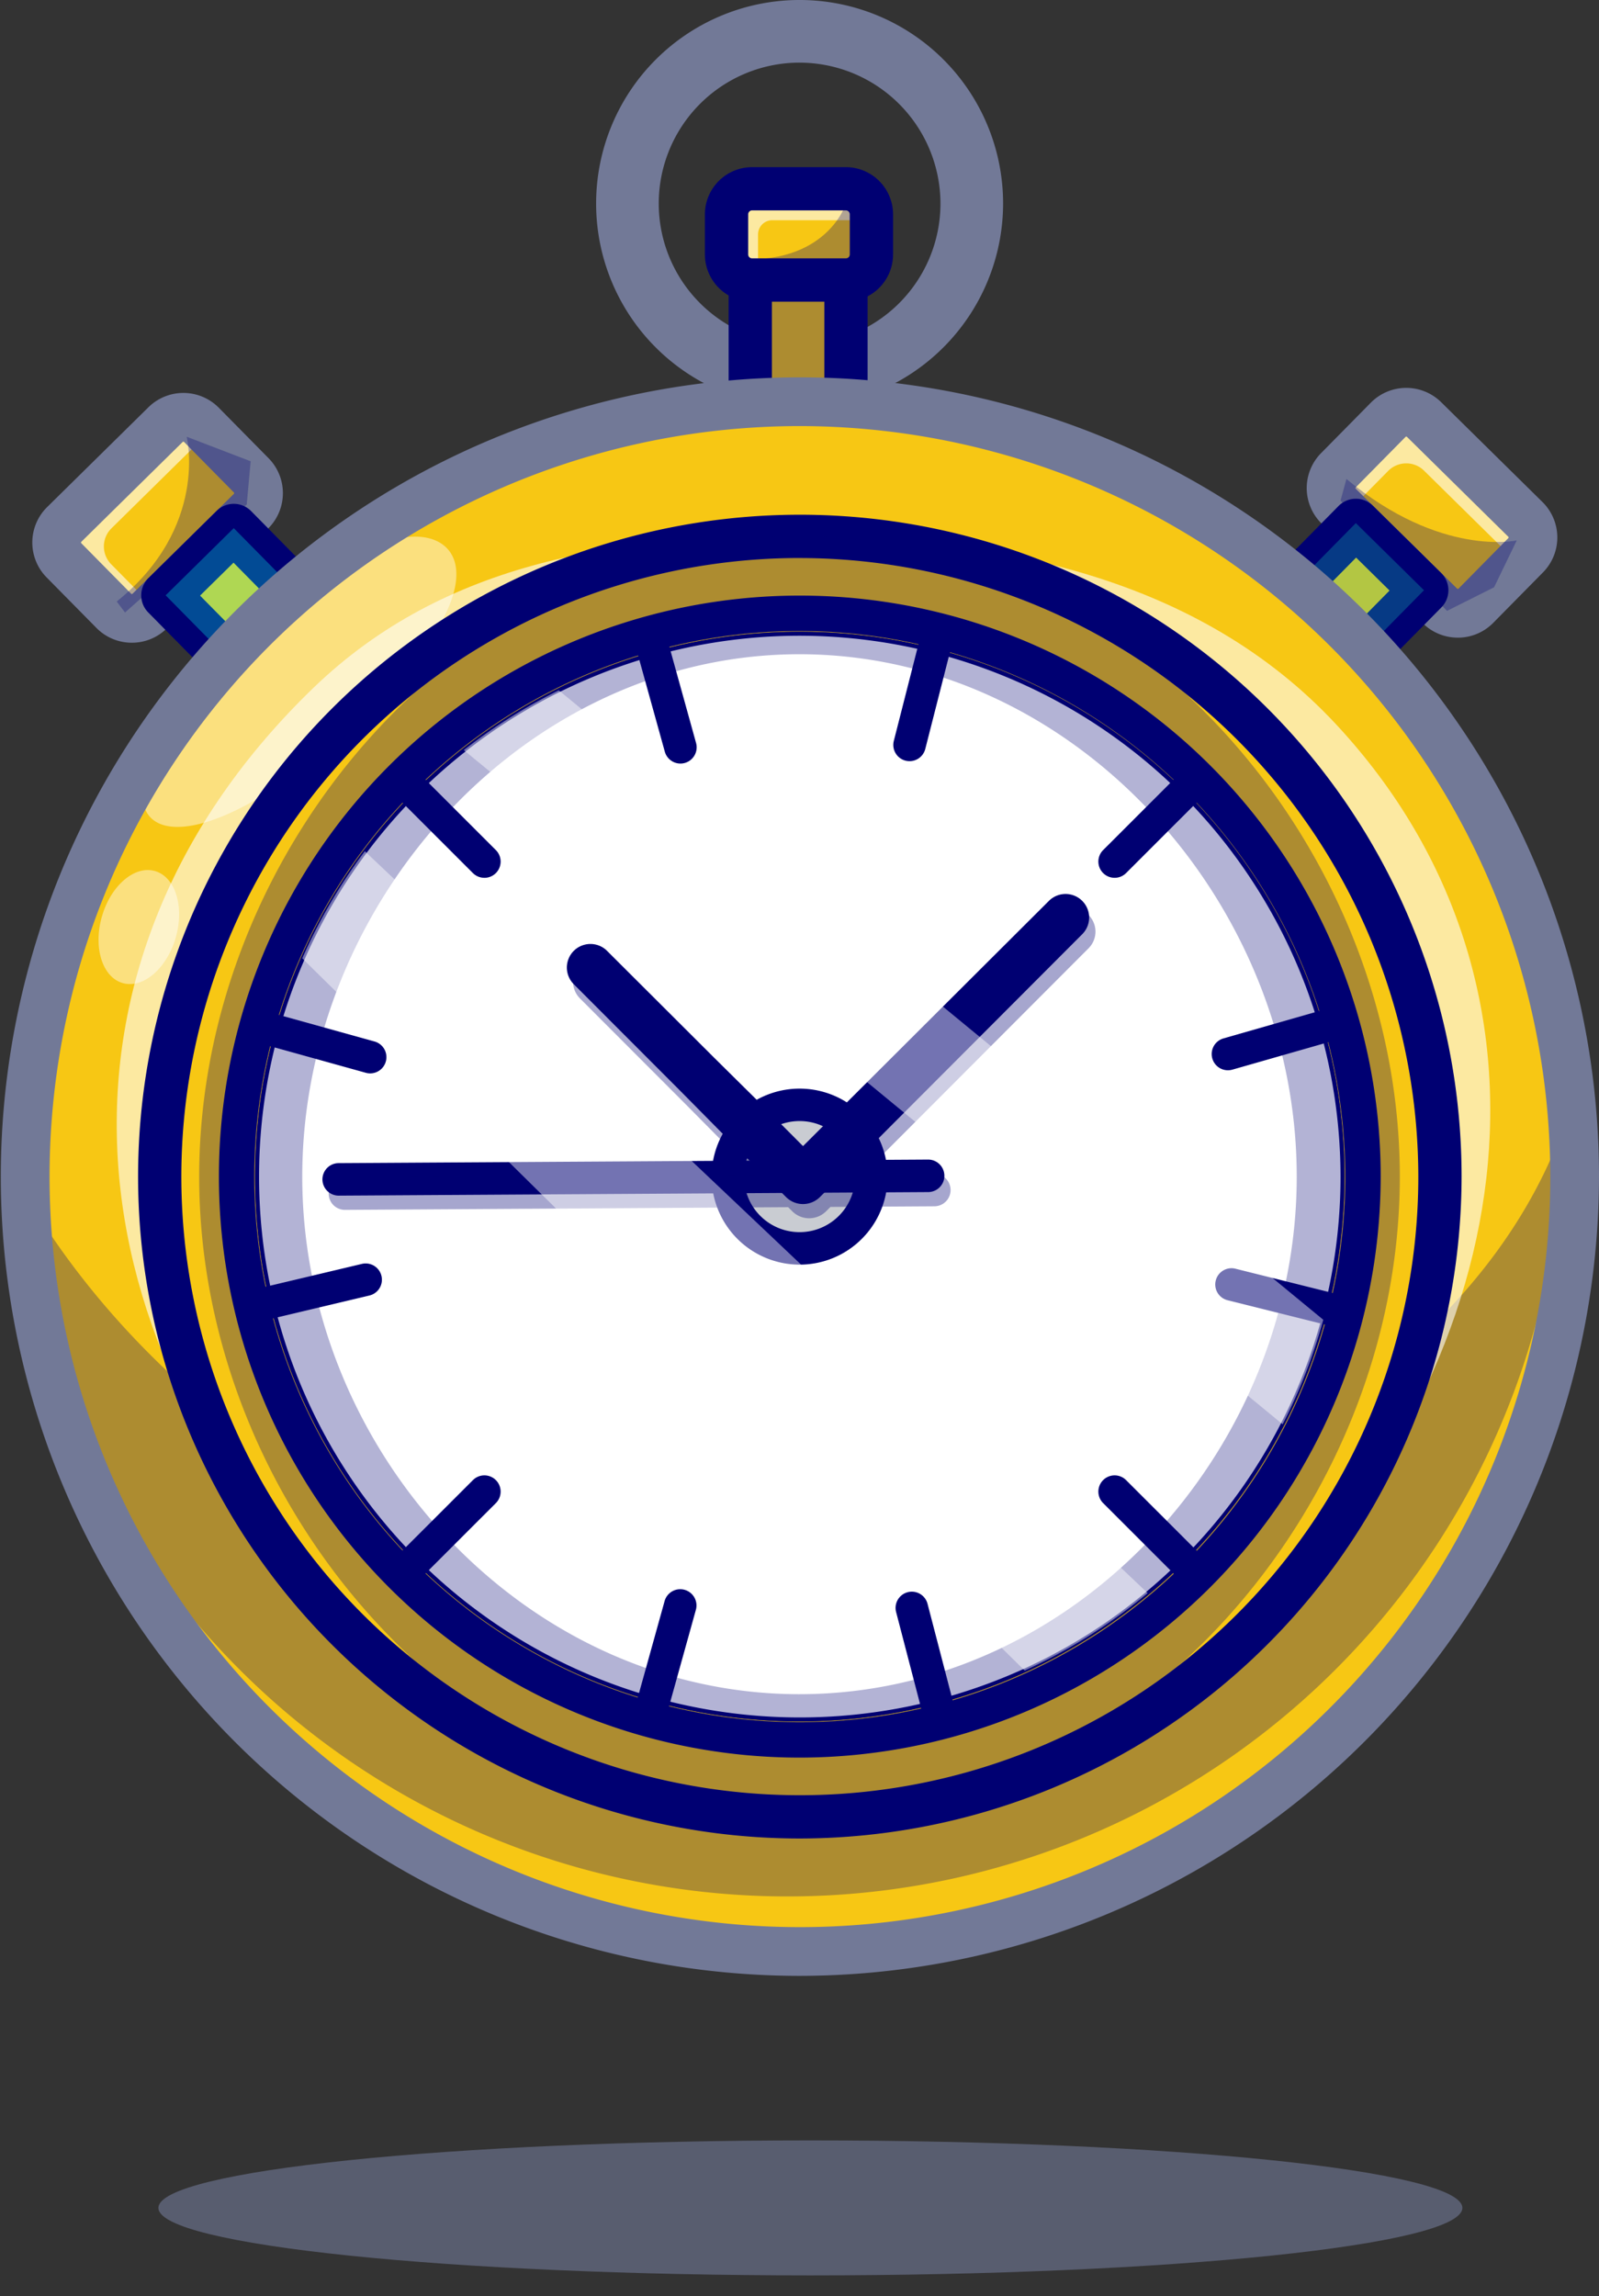 <svg xmlns="http://www.w3.org/2000/svg" xmlns:xlink="http://www.w3.org/1999/xlink" width="231.242" height="331.991" viewBox="0 0 231.242 331.991">
  <rect x="0" y="0" width="231.242" height="331.991" fill="#333333" stroke="none"/>
  <defs>
    <clipPath id="clip-path">
      <rect id="Rectángulo_208224" data-name="Rectángulo 208224" width="231.242" height="331.991" fill="none"/>
    </clipPath>
    <clipPath id="clip-path-2">
      <rect id="Rectángulo_208223" data-name="Rectángulo 208223" width="231.242" height="342.991" fill="#b0c0d2"/>
    </clipPath>
    <clipPath id="clip-path-3">
      <rect id="Rectángulo_208147" data-name="Rectángulo 208147" width="188.573" height="19.516" fill="#727997"/>
    </clipPath>
    <clipPath id="clip-path-4">
      <rect id="Rectángulo_208148" data-name="Rectángulo 208148" width="20.952" height="13.199" fill="none"/>
    </clipPath>
    <clipPath id="clip-path-5">
      <rect id="Rectángulo_208151" data-name="Rectángulo 208151" width="13.841" height="22.657" fill="none"/>
    </clipPath>
    <clipPath id="clip-path-6">
      <rect id="Rectángulo_208152" data-name="Rectángulo 208152" width="29.196" height="21.819" fill="none"/>
    </clipPath>
    <clipPath id="clip-path-7">
      <rect id="Rectángulo_208155" data-name="Rectángulo 208155" width="25.771" height="25.847" fill="#13c2b3"/>
    </clipPath>
    <clipPath id="clip-path-8">
      <rect id="Rectángulo_208156" data-name="Rectángulo 208156" width="22.012" height="29.076" fill="none"/>
    </clipPath>
    <clipPath id="clip-path-9">
      <rect id="Rectángulo_208159" data-name="Rectángulo 208159" width="25.771" height="25.847" fill="#08fbe7"/>
    </clipPath>
    <clipPath id="clip-path-10">
      <rect id="Rectángulo_208160" data-name="Rectángulo 208160" width="0.61" height="1.231" fill="none"/>
    </clipPath>
    <clipPath id="clip-path-11">
      <rect id="Rectángulo_208161" data-name="Rectángulo 208161" width="0.586" height="1.24" fill="none"/>
    </clipPath>
    <clipPath id="clip-path-12">
      <rect id="Rectángulo_208162" data-name="Rectángulo 208162" width="0.674" height="1.192" fill="none"/>
    </clipPath>
    <clipPath id="clip-path-13">
      <rect id="Rectángulo_208163" data-name="Rectángulo 208163" width="1.217" height="2.297" fill="none"/>
    </clipPath>
    <clipPath id="clip-path-14">
      <rect id="Rectángulo_208164" data-name="Rectángulo 208164" width="0.69" height="1.169" fill="none"/>
    </clipPath>
    <clipPath id="clip-path-15">
      <rect id="Rectángulo_208165" data-name="Rectángulo 208165" width="0.848" height="0.848" fill="none"/>
    </clipPath>
    <clipPath id="clip-path-16">
      <rect id="Rectángulo_208166" data-name="Rectángulo 208166" width="0.776" height="0.022" fill="none"/>
    </clipPath>
    <clipPath id="clip-path-17">
      <rect id="Rectángulo_208167" data-name="Rectángulo 208167" width="0.615" height="0.041" fill="none"/>
    </clipPath>
    <clipPath id="clip-path-18">
      <rect id="Rectángulo_208168" data-name="Rectángulo 208168" width="0.575" height="0.06" fill="none"/>
    </clipPath>
    <clipPath id="clip-path-19">
      <rect id="Rectángulo_208169" data-name="Rectángulo 208169" width="0.824" height="0.103" fill="none"/>
    </clipPath>
    <clipPath id="clip-path-20">
      <rect id="Rectángulo_208170" data-name="Rectángulo 208170" width="0.845" height="0.876" fill="none"/>
    </clipPath>
    <clipPath id="clip-path-21">
      <rect id="Rectángulo_208171" data-name="Rectángulo 208171" width="0.716" height="1.164" fill="none"/>
    </clipPath>
    <clipPath id="clip-path-22">
      <rect id="Rectángulo_208172" data-name="Rectángulo 208172" width="0.836" height="0.04" fill="none"/>
    </clipPath>
    <clipPath id="clip-path-23">
      <rect id="Rectángulo_208173" data-name="Rectángulo 208173" width="0.038" height="0.139" fill="none"/>
    </clipPath>
    <clipPath id="clip-path-24">
      <rect id="Rectángulo_208174" data-name="Rectángulo 208174" width="0.04" height="0.133" fill="none"/>
    </clipPath>
    <clipPath id="clip-path-25">
      <rect id="Rectángulo_208175" data-name="Rectángulo 208175" width="1.495" height="2.292" fill="none"/>
    </clipPath>
    <clipPath id="clip-path-26">
      <rect id="Rectángulo_208176" data-name="Rectángulo 208176" width="1.273" height="1.386" fill="none"/>
    </clipPath>
    <clipPath id="clip-path-27">
      <rect id="Rectángulo_208177" data-name="Rectángulo 208177" width="221.162" height="110.919" fill="none"/>
    </clipPath>
    <clipPath id="clip-path-28">
      <rect id="Rectángulo_208178" data-name="Rectángulo 208178" width="0.816" height="0.943" fill="none"/>
    </clipPath>
    <clipPath id="clip-path-29">
      <rect id="Rectángulo_208179" data-name="Rectángulo 208179" width="0.774" height="0.111" fill="none"/>
    </clipPath>
    <clipPath id="clip-path-30">
      <rect id="Rectángulo_208180" data-name="Rectángulo 208180" width="0.026" height="0.077" fill="none"/>
    </clipPath>
    <clipPath id="clip-path-31">
      <rect id="Rectángulo_208181" data-name="Rectángulo 208181" width="0.756" height="1.092" fill="none"/>
    </clipPath>
    <clipPath id="clip-path-32">
      <rect id="Rectángulo_208182" data-name="Rectángulo 208182" width="0.771" height="1.071" fill="none"/>
    </clipPath>
    <clipPath id="clip-path-33">
      <rect id="Rectángulo_208183" data-name="Rectángulo 208183" width="0.816" height="0.977" fill="none"/>
    </clipPath>
    <clipPath id="clip-path-34">
      <rect id="Rectángulo_208184" data-name="Rectángulo 208184" width="0.804" height="0.999" fill="none"/>
    </clipPath>
    <clipPath id="clip-path-35">
      <rect id="Rectángulo_208185" data-name="Rectángulo 208185" width="1.403" height="1.845" fill="none"/>
    </clipPath>
    <clipPath id="clip-path-36">
      <rect id="Rectángulo_208186" data-name="Rectángulo 208186" width="0.842" height="0.703" fill="none"/>
    </clipPath>
    <clipPath id="clip-path-37">
      <rect id="Rectángulo_208187" data-name="Rectángulo 208187" width="0.868" height="0.533" fill="none"/>
    </clipPath>
    <clipPath id="clip-path-38">
      <rect id="Rectángulo_208188" data-name="Rectángulo 208188" width="0.809" height="0.517" fill="none"/>
    </clipPath>
    <clipPath id="clip-path-39">
      <rect id="Rectángulo_208189" data-name="Rectángulo 208189" width="0.721" height="0.499" fill="none"/>
    </clipPath>
    <clipPath id="clip-path-40">
      <rect id="Rectángulo_208190" data-name="Rectángulo 208190" width="0.864" height="0.621" fill="none"/>
    </clipPath>
    <clipPath id="clip-path-41">
      <rect id="Rectángulo_208191" data-name="Rectángulo 208191" width="0.81" height="0.478" fill="none"/>
    </clipPath>
    <clipPath id="clip-path-42">
      <rect id="Rectángulo_208192" data-name="Rectángulo 208192" width="0.587" height="0.318" fill="none"/>
    </clipPath>
    <clipPath id="clip-path-43">
      <rect id="Rectángulo_208193" data-name="Rectángulo 208193" width="0.177" height="0.029" fill="none"/>
    </clipPath>
    <clipPath id="clip-path-44">
      <rect id="Rectángulo_208194" data-name="Rectángulo 208194" width="0.836" height="0.433" fill="none"/>
    </clipPath>
    <clipPath id="clip-path-45">
      <rect id="Rectángulo_208195" data-name="Rectángulo 208195" width="1.209" height="1.15" fill="none"/>
    </clipPath>
    <clipPath id="clip-path-46">
      <rect id="Rectángulo_208196" data-name="Rectángulo 208196" width="0.862" height="0.644" fill="none"/>
    </clipPath>
    <clipPath id="clip-path-47">
      <rect id="Rectángulo_208197" data-name="Rectángulo 208197" width="0.901" height="0.703" fill="none"/>
    </clipPath>
    <clipPath id="clip-path-48">
      <rect id="Rectángulo_208198" data-name="Rectángulo 208198" width="0.871" height="0.754" fill="none"/>
    </clipPath>
    <clipPath id="clip-path-49">
      <rect id="Rectángulo_208199" data-name="Rectángulo 208199" width="0.844" height="0.757" fill="none"/>
    </clipPath>
    <clipPath id="clip-path-50">
      <rect id="Rectángulo_208200" data-name="Rectángulo 208200" width="0.572" height="0.161" fill="none"/>
    </clipPath>
    <clipPath id="clip-path-51">
      <rect id="Rectángulo_208201" data-name="Rectángulo 208201" width="0.823" height="0.249" fill="none"/>
    </clipPath>
    <clipPath id="clip-path-52">
      <rect id="Rectángulo_208202" data-name="Rectángulo 208202" width="0.655" height="0.158" fill="none"/>
    </clipPath>
    <clipPath id="clip-path-53">
      <rect id="Rectángulo_208203" data-name="Rectángulo 208203" width="0.823" height="0.182" fill="none"/>
    </clipPath>
    <clipPath id="clip-path-54">
      <rect id="Rectángulo_208204" data-name="Rectángulo 208204" width="0.801" height="0.258" fill="none"/>
    </clipPath>
    <clipPath id="clip-path-55">
      <rect id="Rectángulo_208205" data-name="Rectángulo 208205" width="0.752" height="0.152" fill="none"/>
    </clipPath>
    <clipPath id="clip-path-56">
      <rect id="Rectángulo_208206" data-name="Rectángulo 208206" width="0.765" height="0.295" fill="none"/>
    </clipPath>
    <clipPath id="clip-path-57">
      <rect id="Rectángulo_208207" data-name="Rectángulo 208207" width="0.734" height="0.314" fill="none"/>
    </clipPath>
    <clipPath id="clip-path-58">
      <rect id="Rectángulo_208208" data-name="Rectángulo 208208" width="0.626" height="0.296" fill="none"/>
    </clipPath>
    <clipPath id="clip-path-59">
      <rect id="Rectángulo_208209" data-name="Rectángulo 208209" width="0.839" height="0.341" fill="none"/>
    </clipPath>
    <clipPath id="clip-path-60">
      <rect id="Rectángulo_208210" data-name="Rectángulo 208210" width="0.839" height="0.415" fill="none"/>
    </clipPath>
    <clipPath id="clip-path-61">
      <rect id="Rectángulo_208211" data-name="Rectángulo 208211" width="0.379" height="0.13" fill="none"/>
    </clipPath>
    <clipPath id="clip-path-62">
      <rect id="Rectángulo_208212" data-name="Rectángulo 208212" width="45.387" height="41.971" fill="none"/>
    </clipPath>
    <clipPath id="clip-path-63">
      <rect id="Rectángulo_208213" data-name="Rectángulo 208213" width="11.653" height="16.487" fill="none"/>
    </clipPath>
    <clipPath id="clip-path-64">
      <rect id="Rectángulo_208214" data-name="Rectángulo 208214" width="198.634" height="186.518" fill="none"/>
    </clipPath>
    <clipPath id="clip-path-65">
      <rect id="Rectángulo_208215" data-name="Rectángulo 208215" width="163.211" height="163.124" fill="none"/>
    </clipPath>
    <clipPath id="clip-path-66">
      <rect id="Rectángulo_208216" data-name="Rectángulo 208216" width="173.631" height="185.142" fill="none"/>
    </clipPath>
    <clipPath id="clip-path-67">
      <rect id="Rectángulo_208217" data-name="Rectángulo 208217" width="110.888" height="44.849" fill="none"/>
    </clipPath>
    <clipPath id="clip-path-68">
      <rect id="Rectángulo_208218" data-name="Rectángulo 208218" width="124.292" height="106.123" fill="none"/>
    </clipPath>
    <clipPath id="clip-path-69">
      <rect id="Rectángulo_208219" data-name="Rectángulo 208219" width="122.262" height="118.466" fill="none"/>
    </clipPath>
    <clipPath id="clip-path-70">
      <rect id="Rectángulo_208220" data-name="Rectángulo 208220" width="18.538" height="9.684" fill="none"/>
    </clipPath>
    <clipPath id="clip-path-71">
      <rect id="Rectángulo_208221" data-name="Rectángulo 208221" width="19.362" height="25.412" fill="none"/>
    </clipPath>
    <clipPath id="clip-path-72">
      <rect id="Rectángulo_208222" data-name="Rectángulo 208222" width="25.487" height="19.071" fill="none"/>
    </clipPath>
  </defs>
  <g id="Grupo_575478" data-name="Grupo 575478" clip-path="url(#clip-path)">
    <g id="Grupo_575477" data-name="Grupo 575477">
      <g id="Grupo_575476" data-name="Grupo 575476" clip-path="url(#clip-path-2)">
        <g id="Grupo_575268" data-name="Grupo 575268" transform="translate(22.91 323.475)" opacity="0.6">
          <g id="Grupo_575267" data-name="Grupo 575267" transform="translate(0 -14)">
            <g id="Grupo_575266" data-name="Grupo 575266" clip-path="url(#clip-path-3)">
              <path id="Trazado_286580" data-name="Trazado 286580" d="M389.883,2852.114c0,5.389-42.214,9.758-94.287,9.758s-94.287-4.369-94.287-9.758,42.214-9.758,94.287-9.758,94.287,4.369,94.287,9.758" transform="translate(-201.31 -2842.356)" fill="#727997"/>
            </g>
          </g>
        </g>
        <path id="Trazado_286581" data-name="Trazado 286581" d="M806.631,76.229a26.867,26.867,0,1,1,26.882-26.868,26.9,26.9,0,0,1-26.882,26.868m0-49.8a22.93,22.93,0,1,0,22.942,22.929,22.962,22.962,0,0,0-22.942-22.929" transform="translate(-691.01 -19.934)" fill="#fff"/>
        <path id="Trazado_286582" data-name="Trazado 286582" d="M786.7,58.855a29.428,29.428,0,1,1,29.441-29.428A29.468,29.468,0,0,1,786.7,58.855m0-49.8a20.37,20.37,0,1,0,20.382,20.369A20.4,20.4,0,0,0,786.7,9.058" transform="translate(-671.076)" fill="#727997"/>
        <path id="Trazado_286583" data-name="Trazado 286583" d="M940.528,253.01H926.971a3.7,3.7,0,0,1-3.7-3.7v-5.8a3.7,3.7,0,0,1,3.7-3.7h13.557a3.7,3.7,0,0,1,3.7,3.7v5.8a3.7,3.7,0,0,1-3.7,3.7" transform="translate(-818.2 -212.519)" fill="#f7c714"/>
        <g id="Grupo_575271" data-name="Grupo 575271" transform="translate(105.073 27.292)" opacity="0.6">
          <g id="Grupo_575270" data-name="Grupo 575270">
            <g id="Grupo_575269" data-name="Grupo 575269" clip-path="url(#clip-path-4)">
              <path id="Trazado_286584" data-name="Trazado 286584" d="M927.826,246.418a2.058,2.058,0,0,1,2.058-2.057h14.342v-.853a3.7,3.7,0,0,0-3.7-3.7H926.972a3.7,3.7,0,0,0-3.7,3.7v5.806a3.7,3.7,0,0,0,3.7,3.7h.854Z" transform="translate(-923.274 -239.811)" fill="#fff"/>
            </g>
          </g>
        </g>
        <path id="Trazado_286585" data-name="Trazado 286585" d="M916.161,231.777H902.6a6.834,6.834,0,0,1-6.827-6.826v-5.8a6.834,6.834,0,0,1,6.827-6.826h13.557a6.834,6.834,0,0,1,6.827,6.826v5.8a6.834,6.834,0,0,1-6.827,6.826m-13.557-13.2a.569.569,0,0,0-.568.569v5.8a.569.569,0,0,0,.568.569h13.557a.569.569,0,0,0,.568-.569v-5.8a.569.569,0,0,0-.568-.569Z" transform="translate(-793.833 -188.157)" fill="#000072"/>
        <rect id="Rectángulo_208149" data-name="Rectángulo 208149" width="13.841" height="22.657" transform="translate(108.502 40.491)" fill="#f7c714"/>
        <path id="Trazado_286586" data-name="Trazado 286586" d="M942.873,357.215H929.032a3.129,3.129,0,0,1-3.129-3.129V331.429a3.129,3.129,0,0,1,3.129-3.129h13.841A3.129,3.129,0,0,1,946,331.429v22.657a3.129,3.129,0,0,1-3.129,3.129m-10.712-6.258h7.583v-16.4h-7.583Z" transform="translate(-820.53 -290.938)" fill="#000072"/>
        <g id="Grupo_575274" data-name="Grupo 575274" transform="translate(108.502 40.491)" opacity="0.3">
          <g id="Grupo_575273" data-name="Grupo 575273">
            <g id="Grupo_575272" data-name="Grupo 575272" clip-path="url(#clip-path-5)">
              <rect id="Rectángulo_208150" data-name="Rectángulo 208150" width="13.841" height="22.657" transform="translate(0 0)" fill="#000072"/>
            </g>
          </g>
        </g>
        <path id="Trazado_286587" data-name="Trazado 286587" d="M1692.563,537.294l14.655,14.438a3.669,3.669,0,0,0,5.188-.037l7.2-7.3a3.669,3.669,0,0,0-.037-5.19l-14.656-14.438a3.669,3.669,0,0,0-5.187.037l-7.2,7.3a3.669,3.669,0,0,0,.037,5.19" transform="translate(-1498.971 -464.109)" fill="#f7c714"/>
        <g id="Grupo_575277" data-name="Grupo 575277" transform="translate(192.497 59.602)" opacity="0.6">
          <g id="Grupo_575276" data-name="Grupo 575276">
            <g id="Grupo_575275" data-name="Grupo 575275" clip-path="url(#clip-path-6)">
              <path id="Trazado_286588" data-name="Trazado 286588" d="M1693.639,538.368l6.079-6.163a3.671,3.671,0,0,1,5.19-.037l13.571,13.37,1.122-1.138a3.667,3.667,0,0,0-.037-5.187l-14.656-14.438a3.671,3.671,0,0,0-5.19.037l-7.2,7.3a3.667,3.667,0,0,0,.037,5.187Z" transform="translate(-1691.461 -523.718)" fill="#fff"/>
            </g>
          </g>
        </g>
        <path id="Trazado_286589" data-name="Trazado 286589" d="M1682.357,528.9a7.167,7.167,0,0,1-5.047-2.065L1662.655,512.4h0a7.192,7.192,0,0,1-.074-10.173l7.2-7.3a7.2,7.2,0,0,1,10.168-.073l14.655,14.439a7.191,7.191,0,0,1,.074,10.173l-7.2,7.3a7.172,7.172,0,0,1-5.121,2.138M1674.9,499.83a.146.146,0,0,0-.1.044l-7.2,7.3a.136.136,0,0,0-.042.1.135.135,0,0,0,.043.1h0l14.655,14.438a.147.147,0,0,0,.207,0l7.2-7.3a.133.133,0,0,0,.042-.1.135.135,0,0,0-.043-.1l-14.655-14.439a.147.147,0,0,0-.1-.042" transform="translate(-1471.536 -436.706)" fill="#727997"/>
        <rect id="Rectángulo_208153" data-name="Rectángulo 208153" width="22.663" height="13.837" transform="translate(180.171 91.776) rotate(-45.427)" fill="#f7c714"/>
        <path id="Trazado_286590" data-name="Trazado 286590" d="M1565.533,666.547a3.51,3.51,0,0,1-2.472-1.013l-9.857-9.711a3.522,3.522,0,0,1-.036-4.983l15.914-16.136a3.523,3.523,0,0,1,4.981-.036l9.858,9.711a3.522,3.522,0,0,1,.036,4.983L1568.041,665.5a3.512,3.512,0,0,1-2.508,1.049m-4.874-13.27,4.838,4.766,10.966-11.119-4.838-4.766Z" transform="translate(-1375.509 -561.541)" fill="#000072"/>
        <g id="Grupo_575280" data-name="Grupo 575280" transform="translate(180.166 75.636)" opacity="0.3">
          <g id="Grupo_575279" data-name="Grupo 575279">
            <g id="Grupo_575278" data-name="Grupo 575278" clip-path="url(#clip-path-7)">
              <rect id="Rectángulo_208154" data-name="Rectángulo 208154" width="22.663" height="13.837" transform="translate(0.004 16.14) rotate(-45.427)" fill="#13c2b3"/>
            </g>
          </g>
        </g>
        <path id="Trazado_286591" data-name="Trazado 286591" d="M100.112,543.73,85.457,558.168a3.669,3.669,0,0,1-5.187-.037l-7.2-7.3a3.669,3.669,0,0,1,.037-5.19L87.762,531.2a3.669,3.669,0,0,1,5.187.037l7.2,7.3a3.669,3.669,0,0,1-.037,5.19" transform="translate(-63.817 -469.813)" fill="#f7c714"/>
        <g id="Grupo_575283" data-name="Grupo 575283" transform="translate(8.194 60.334)" opacity="0.6">
          <g id="Grupo_575282" data-name="Grupo 575282">
            <g id="Grupo_575281" data-name="Grupo 575281" clip-path="url(#clip-path-8)">
              <path id="Trazado_286592" data-name="Trazado 286592" d="M79.887,551.4a3.667,3.667,0,0,1,.038-5.187l14.09-13.882-1.073-1.088a3.671,3.671,0,0,0-5.19-.037L73.1,545.648a3.667,3.667,0,0,0-.038,5.187l7.2,7.3a3.671,3.671,0,0,0,5.19.037l.565-.557Z" transform="translate(-72.003 -530.154)" fill="#fff"/>
            </g>
          </g>
        </g>
        <path id="Trazado_286593" data-name="Trazado 286593" d="M55.451,535.34A7.171,7.171,0,0,1,50.33,533.2l-7.2-7.3a7.192,7.192,0,0,1,.073-10.173l14.655-14.438a7.2,7.2,0,0,1,10.168.073l7.2,7.3a7.192,7.192,0,0,1-.073,10.173h0L60.5,533.275a7.168,7.168,0,0,1-5.047,2.065m7.454-29.073a.145.145,0,0,0-.1.042L48.147,520.747a.146.146,0,0,0,0,.207l7.2,7.3a.146.146,0,0,0,.207,0l14.656-14.438h0a.135.135,0,0,0,.044-.1.136.136,0,0,0-.042-.1l-7.2-7.3a.145.145,0,0,0-.1-.043m9.776,10.06h0Z" transform="translate(-36.386 -442.41)" fill="#727997"/>
        <rect id="Rectángulo_208157" data-name="Rectángulo 208157" width="13.837" height="22.663" transform="matrix(0.712, -0.702, 0.702, 0.712, 23.954, 86.075)" fill="#f7c714"/>
        <path id="Trazado_286594" data-name="Trazado 286594" d="M198.923,672.985a3.512,3.512,0,0,1-2.508-1.049L180.5,655.8a3.522,3.522,0,0,1,.036-4.983l9.857-9.711a3.523,3.523,0,0,1,4.981.036l15.914,16.136a3.522,3.522,0,0,1-.036,4.983l-9.857,9.712a3.51,3.51,0,0,1-2.472,1.013m-10.93-19.623,10.966,11.12,4.838-4.767L192.831,648.6Z" transform="translate(-159.06 -567.246)" fill="#000072"/>
        <g id="Grupo_575286" data-name="Grupo 575286" transform="translate(23.95 76.368)" opacity="0.3">
          <g id="Grupo_575285" data-name="Grupo 575285">
            <g id="Grupo_575284" data-name="Grupo 575284" clip-path="url(#clip-path-9)">
              <rect id="Rectángulo_208158" data-name="Rectángulo 208158" width="13.837" height="22.663" transform="matrix(0.712, -0.702, 0.702, 0.712, 0.004, 9.708)" fill="#08fbe7"/>
            </g>
          </g>
        </g>
        <path id="Trazado_286595" data-name="Trazado 286595" d="M255.153,622.408a112.1,112.1,0,1,1-112.1-112.039,112.069,112.069,0,0,1,112.1,112.039" transform="translate(-27.434 -452.286)" fill="#f7c714"/>
        <g id="Grupo_575289" data-name="Grupo 575289" transform="translate(14.896 219.325)" opacity="0.3">
          <g id="Grupo_575288" data-name="Grupo 575288">
            <g id="Grupo_575287" data-name="Grupo 575287" clip-path="url(#clip-path-10)">
              <path id="Trazado_286596" data-name="Trazado 286596" d="M130.889,1927.2c.2.412.4.823.61,1.232-.206-.409-.409-.82-.61-1.232" transform="translate(-130.889 -1927.202)" fill="#000072"/>
            </g>
          </g>
        </g>
        <g id="Grupo_575292" data-name="Grupo 575292" transform="translate(13.894 217.229)" opacity="0.3">
          <g id="Grupo_575291" data-name="Grupo 575291">
            <g id="Grupo_575290" data-name="Grupo 575290" clip-path="url(#clip-path-11)">
              <path id="Trazado_286597" data-name="Trazado 286597" d="M122.085,1908.781q.289.623.586,1.24-.3-.619-.586-1.24" transform="translate(-122.085 -1908.781)" fill="#000072"/>
            </g>
          </g>
        </g>
        <g id="Grupo_575295" data-name="Grupo 575295" transform="translate(17.533 224.384)" opacity="0.3">
          <g id="Grupo_575294" data-name="Grupo 575294">
            <g id="Grupo_575293" data-name="Grupo 575293" clip-path="url(#clip-path-12)">
              <path id="Trazado_286598" data-name="Trazado 286598" d="M154.063,1971.65c.221.4.448.8.674,1.192-.226-.4-.453-.793-.674-1.192" transform="translate(-154.063 -1971.65)" fill="#000072"/>
            </g>
          </g>
        </g>
        <g id="Grupo_575298" data-name="Grupo 575298" transform="translate(15.911 221.343)" opacity="0.3">
          <g id="Grupo_575297" data-name="Grupo 575297">
            <g id="Grupo_575296" data-name="Grupo 575296" clip-path="url(#clip-path-13)">
              <path id="Trazado_286599" data-name="Trazado 286599" d="M139.8,1944.93q.6,1.156,1.217,2.3-.621-1.14-1.217-2.3" transform="translate(-139.805 -1944.93)" fill="#000072"/>
            </g>
          </g>
        </g>
        <g id="Grupo_575301" data-name="Grupo 575301" transform="translate(18.681 226.399)" opacity="0.3">
          <g id="Grupo_575300" data-name="Grupo 575300">
            <g id="Grupo_575299" data-name="Grupo 575299" clip-path="url(#clip-path-14)">
              <path id="Trazado_286600" data-name="Trazado 286600" d="M164.15,1989.36q.342.587.69,1.169-.348-.582-.69-1.169" transform="translate(-164.15 -1989.36)" fill="#000072"/>
            </g>
          </g>
        </g>
        <g id="Grupo_575304" data-name="Grupo 575304" transform="translate(36.053 249.03)" opacity="0.3">
          <g id="Grupo_575303" data-name="Grupo 575303">
            <g id="Grupo_575302" data-name="Grupo 575302" clip-path="url(#clip-path-15)">
              <path id="Trazado_286601" data-name="Trazado 286601" d="M316.8,2188.211c.282.284.563.567.848.848-.285-.281-.566-.564-.848-.848" transform="translate(-316.797 -2188.211)" fill="#000072"/>
            </g>
          </g>
        </g>
        <g id="Grupo_575307" data-name="Grupo 575307" transform="translate(112.306 282.108)" opacity="0.3">
          <g id="Grupo_575306" data-name="Grupo 575306">
            <g id="Grupo_575305" data-name="Grupo 575305" clip-path="url(#clip-path-16)">
              <path id="Trazado_286602" data-name="Trazado 286602" d="M986.829,2478.865c.259.007.517.016.776.022-.259-.006-.517-.015-.776-.022" transform="translate(-986.829 -2478.865)" fill="#000072"/>
            </g>
          </g>
        </g>
        <g id="Grupo_575310" data-name="Grupo 575310" transform="translate(107.145 281.844)" opacity="0.3">
          <g id="Grupo_575309" data-name="Grupo 575309">
            <g id="Grupo_575308" data-name="Grupo 575308" clip-path="url(#clip-path-17)">
              <path id="Trazado_286603" data-name="Trazado 286603" d="M941.475,2476.546c.2.015.41.027.615.041-.2-.014-.411-.026-.615-.041" transform="translate(-941.475 -2476.546)" fill="#000072"/>
            </g>
          </g>
        </g>
        <g id="Grupo_575313" data-name="Grupo 575313" transform="translate(104.09 281.571)" opacity="0.3">
          <g id="Grupo_575312" data-name="Grupo 575312">
            <g id="Grupo_575311" data-name="Grupo 575311" clip-path="url(#clip-path-18)">
              <path id="Trazado_286604" data-name="Trazado 286604" d="M914.631,2474.146c.192.02.383.042.575.061-.192-.019-.383-.041-.575-.061" transform="translate(-914.631 -2474.146)" fill="#000072"/>
            </g>
          </g>
        </g>
        <g id="Grupo_575316" data-name="Grupo 575316" transform="translate(101.352 281.257)" opacity="0.3">
          <g id="Grupo_575315" data-name="Grupo 575315">
            <g id="Grupo_575314" data-name="Grupo 575314" clip-path="url(#clip-path-19)">
              <path id="Trazado_286605" data-name="Trazado 286605" d="M890.576,2471.39c.275.035.549.07.824.1-.275-.033-.55-.068-.824-.1" transform="translate(-890.576 -2471.39)" fill="#000072"/>
            </g>
          </g>
        </g>
        <g id="Grupo_575319" data-name="Grupo 575319" transform="translate(34.42 247.352)" opacity="0.3">
          <g id="Grupo_575318" data-name="Grupo 575318">
            <g id="Grupo_575317" data-name="Grupo 575317" clip-path="url(#clip-path-20)">
              <path id="Trazado_286606" data-name="Trazado 286606" d="M303.293,2174.349q-.424-.436-.845-.876.42.441.845.876" transform="translate(-302.448 -2173.473)" fill="#000072"/>
            </g>
          </g>
        </g>
        <g id="Grupo_575322" data-name="Grupo 575322" transform="translate(19.862 228.379)" opacity="0.3">
          <g id="Grupo_575321" data-name="Grupo 575321">
            <g id="Grupo_575320" data-name="Grupo 575320" clip-path="url(#clip-path-21)">
              <path id="Trazado_286607" data-name="Trazado 286607" d="M174.526,2006.746c.238.389.474.779.716,1.165-.242-.386-.478-.775-.716-1.165" transform="translate(-174.526 -2006.747)" fill="#000072"/>
            </g>
          </g>
        </g>
        <g id="Grupo_575325" data-name="Grupo 575325" transform="translate(109.671 282.002)" opacity="0.3">
          <g id="Grupo_575324" data-name="Grupo 575324">
            <g id="Grupo_575323" data-name="Grupo 575323" clip-path="url(#clip-path-22)">
              <path id="Trazado_286608" data-name="Trazado 286608" d="M963.677,2477.935c.278.015.557.027.836.04-.279-.013-.557-.025-.836-.04" transform="translate(-963.677 -2477.935)" fill="#000072"/>
            </g>
          </g>
        </g>
        <g id="Grupo_575328" data-name="Grupo 575328" transform="translate(226.576 159.506)" opacity="0.3">
          <g id="Grupo_575327" data-name="Grupo 575327">
            <g id="Grupo_575326" data-name="Grupo 575326" clip-path="url(#clip-path-23)">
              <path id="Trazado_286609" data-name="Trazado 286609" d="M1990.908,1401.707c.013-.046.025-.093.038-.139-.013.046-.025.092-.038.139" transform="translate(-1990.908 -1401.568)" fill="#000072"/>
            </g>
          </g>
        </g>
        <g id="Grupo_575331" data-name="Grupo 575331" transform="translate(226.056 161.301)" opacity="0.3">
          <g id="Grupo_575330" data-name="Grupo 575330">
            <g id="Grupo_575329" data-name="Grupo 575329" clip-path="url(#clip-path-24)">
              <path id="Trazado_286610" data-name="Trazado 286610" d="M1986.338,1417.473l.04-.133-.04.133" transform="translate(-1986.338 -1417.34)" fill="#000072"/>
            </g>
          </g>
        </g>
        <g id="Grupo_575334" data-name="Grupo 575334" transform="translate(20.914 230.068)" opacity="0.3">
          <g id="Grupo_575333" data-name="Grupo 575333">
            <g id="Grupo_575332" data-name="Grupo 575332" clip-path="url(#clip-path-25)">
              <path id="Trazado_286611" data-name="Trazado 286611" d="M183.767,2021.593q.734,1.156,1.5,2.292-.761-1.137-1.5-2.292" transform="translate(-183.767 -2021.593)" fill="#000072"/>
            </g>
          </g>
        </g>
        <g id="Grupo_575337" data-name="Grupo 575337" transform="translate(32.372 245.14)" opacity="0.3">
          <g id="Grupo_575336" data-name="Grupo 575336">
            <g id="Grupo_575335" data-name="Grupo 575335" clip-path="url(#clip-path-26)">
              <path id="Trazado_286612" data-name="Trazado 286612" d="M284.453,2154.036q.631.7,1.273,1.386-.642-.688-1.273-1.386" transform="translate(-284.453 -2154.036)" fill="#000072"/>
            </g>
          </g>
        </g>
        <g id="Grupo_575340" data-name="Grupo 575340" transform="translate(4.836 163.28)" opacity="0.3">
          <g id="Grupo_575339" data-name="Grupo 575339">
            <g id="Grupo_575338" data-name="Grupo 575338" clip-path="url(#clip-path-27)">
              <path id="Trazado_286613" data-name="Trazado 286613" d="M50.935,1482.989a112.113,112.113,0,0,0,212.724-48.257h0c-6.937,18.873-24.275,40.1-63.67,56.7-76.319,32.173-134.377-7.709-157.492-45.339a111.376,111.376,0,0,0,9.809,40.031c-.471-1.038-.931-2.083-1.372-3.137" transform="translate(-42.498 -1434.73)" fill="#000072"/>
            </g>
          </g>
        </g>
        <g id="Grupo_575343" data-name="Grupo 575343" transform="translate(30.644 243.179)" opacity="0.3">
          <g id="Grupo_575342" data-name="Grupo 575342">
            <g id="Grupo_575341" data-name="Grupo 575341" clip-path="url(#clip-path-28)">
              <path id="Trazado_286614" data-name="Trazado 286614" d="M269.263,2136.805c.271.314.541.63.816.942-.275-.312-.545-.628-.816-.942" transform="translate(-269.263 -2136.805)" fill="#000072"/>
            </g>
          </g>
        </g>
        <g id="Grupo_575346" data-name="Grupo 575346" transform="translate(98.848 280.912)" opacity="0.3">
          <g id="Grupo_575345" data-name="Grupo 575345">
            <g id="Grupo_575344" data-name="Grupo 575344" clip-path="url(#clip-path-29)">
              <path id="Trazado_286615" data-name="Trazado 286615" d="M868.569,2468.359c.257.039.516.074.774.111-.258-.037-.516-.073-.774-.111" transform="translate(-868.569 -2468.359)" fill="#000072"/>
            </g>
          </g>
        </g>
        <g id="Grupo_575349" data-name="Grupo 575349" transform="translate(225.483 163.137)" opacity="0.3">
          <g id="Grupo_575348" data-name="Grupo 575348">
            <g id="Grupo_575347" data-name="Grupo 575347" clip-path="url(#clip-path-30)">
              <path id="Trazado_286616" data-name="Trazado 286616" d="M1981.309,1433.553l.026-.078-.026.078" transform="translate(-1981.309 -1433.476)" fill="#000072"/>
            </g>
          </g>
        </g>
        <g id="Grupo_575352" data-name="Grupo 575352" transform="translate(22.949 233.163)" opacity="0.3">
          <g id="Grupo_575351" data-name="Grupo 575351">
            <g id="Grupo_575350" data-name="Grupo 575350" clip-path="url(#clip-path-31)">
              <path id="Trazado_286617" data-name="Trazado 286617" d="M201.65,2048.79q.374.548.756,1.091-.381-.543-.756-1.091" transform="translate(-201.65 -2048.79)" fill="#000072"/>
            </g>
          </g>
        </g>
        <g id="Grupo_575355" data-name="Grupo 575355" transform="translate(24.275 235.062)" opacity="0.3">
          <g id="Grupo_575354" data-name="Grupo 575354">
            <g id="Grupo_575353" data-name="Grupo 575353" clip-path="url(#clip-path-32)">
              <path id="Trazado_286618" data-name="Trazado 286618" d="M213.306,2065.479c.256.358.511.716.771,1.071-.259-.355-.515-.713-.771-1.071" transform="translate(-213.306 -2065.479)" fill="#000072"/>
            </g>
          </g>
        </g>
        <g id="Grupo_575358" data-name="Grupo 575358" transform="translate(29.135 241.393)" opacity="0.3">
          <g id="Grupo_575357" data-name="Grupo 575357">
            <g id="Grupo_575356" data-name="Grupo 575356" clip-path="url(#clip-path-33)">
              <path id="Trazado_286619" data-name="Trazado 286619" d="M256.008,2121.108q.405.49.816.977-.411-.486-.816-.977" transform="translate(-256.008 -2121.108)" fill="#000072"/>
            </g>
          </g>
        </g>
        <g id="Grupo_575361" data-name="Grupo 575361" transform="translate(27.674 239.589)" opacity="0.3">
          <g id="Grupo_575360" data-name="Grupo 575360">
            <g id="Grupo_575359" data-name="Grupo 575359" clip-path="url(#clip-path-34)">
              <path id="Trazado_286620" data-name="Trazado 286620" d="M243.171,2105.258c.265.335.535.667.8,1-.269-.332-.539-.664-.8-1" transform="translate(-243.171 -2105.258)" fill="#000072"/>
            </g>
          </g>
        </g>
        <g id="Grupo_575364" data-name="Grupo 575364" transform="translate(25.638 236.931)" opacity="0.3">
          <g id="Grupo_575363" data-name="Grupo 575363">
            <g id="Grupo_575362" data-name="Grupo 575362" clip-path="url(#clip-path-35)">
              <path id="Trazado_286621" data-name="Trazado 286621" d="M225.276,2081.9q.692.93,1.4,1.845-.711-.916-1.4-1.845" transform="translate(-225.276 -2081.898)" fill="#000072"/>
            </g>
          </g>
        </g>
        <g id="Grupo_575367" data-name="Grupo 575367" transform="translate(43.668 256.027)" opacity="0.3">
          <g id="Grupo_575366" data-name="Grupo 575366">
            <g id="Grupo_575365" data-name="Grupo 575365" clip-path="url(#clip-path-36)">
              <path id="Trazado_286622" data-name="Trazado 286622" d="M383.706,2249.694c.28.235.559.471.842.7-.282-.232-.562-.468-.842-.7" transform="translate(-383.706 -2249.694)" fill="#000072"/>
            </g>
          </g>
        </g>
        <g id="Grupo_575370" data-name="Grupo 575370" transform="translate(56.558 265.359)" opacity="0.3">
          <g id="Grupo_575369" data-name="Grupo 575369">
            <g id="Grupo_575368" data-name="Grupo 575368" clip-path="url(#clip-path-37)">
              <path id="Trazado_286623" data-name="Trazado 286623" d="M496.97,2331.694q.433.268.868.533-.435-.265-.868-.533" transform="translate(-496.97 -2331.694)" fill="#000072"/>
            </g>
          </g>
        </g>
        <g id="Grupo_575373" data-name="Grupo 575373" transform="translate(54.556 264.089)" opacity="0.3">
          <g id="Grupo_575372" data-name="Grupo 575372">
            <g id="Grupo_575371" data-name="Grupo 575371" clip-path="url(#clip-path-38)">
              <path id="Trazado_286624" data-name="Trazado 286624" d="M479.38,2320.533c.268.175.539.345.809.517-.27-.172-.541-.343-.809-.517" transform="translate(-479.38 -2320.533)" fill="#000072"/>
            </g>
          </g>
        </g>
        <g id="Grupo_575376" data-name="Grupo 575376" transform="translate(52.004 262.374)" opacity="0.3">
          <g id="Grupo_575375" data-name="Grupo 575375">
            <g id="Grupo_575374" data-name="Grupo 575374" clip-path="url(#clip-path-39)">
              <path id="Trazado_286625" data-name="Trazado 286625" d="M456.956,2305.468c.24.166.479.335.721.5-.242-.164-.48-.333-.721-.5" transform="translate(-456.956 -2305.468)" fill="#000072"/>
            </g>
          </g>
        </g>
        <g id="Grupo_575379" data-name="Grupo 575379" transform="translate(49.941 260.916)" opacity="0.3">
          <g id="Grupo_575378" data-name="Grupo 575378">
            <g id="Grupo_575377" data-name="Grupo 575377" clip-path="url(#clip-path-40)">
              <path id="Trazado_286626" data-name="Trazado 286626" d="M438.828,2292.657q.431.312.864.622-.434-.308-.864-.622" transform="translate(-438.828 -2292.657)" fill="#000072"/>
            </g>
          </g>
        </g>
        <g id="Grupo_575382" data-name="Grupo 575382" transform="translate(58.648 266.624)" opacity="0.3">
          <g id="Grupo_575381" data-name="Grupo 575381">
            <g id="Grupo_575380" data-name="Grupo 575380" clip-path="url(#clip-path-41)">
              <path id="Trazado_286627" data-name="Trazado 286627" d="M515.337,2342.812c.27.16.539.321.81.478-.271-.157-.54-.318-.81-.478" transform="translate(-515.337 -2342.812)" fill="#000072"/>
            </g>
          </g>
        </g>
        <g id="Grupo_575385" data-name="Grupo 575385" transform="translate(61.41 268.209)" opacity="0.3">
          <g id="Grupo_575384" data-name="Grupo 575384">
            <g id="Grupo_575383" data-name="Grupo 575383" clip-path="url(#clip-path-42)">
              <path id="Trazado_286628" data-name="Trazado 286628" d="M539.6,2356.741c.195.108.392.211.587.318-.2-.106-.392-.21-.587-.318" transform="translate(-539.604 -2356.741)" fill="#000072"/>
            </g>
          </g>
        </g>
        <g id="Grupo_575388" data-name="Grupo 575388" transform="translate(96.409 280.521)" opacity="0.3">
          <g id="Grupo_575387" data-name="Grupo 575387">
            <g id="Grupo_575386" data-name="Grupo 575386" clip-path="url(#clip-path-43)">
              <path id="Trazado_286629" data-name="Trazado 286629" d="M847.143,2464.927l.177.029-.177-.029" transform="translate(-847.143 -2464.927)" fill="#000072"/>
            </g>
          </g>
        </g>
        <g id="Grupo_575391" data-name="Grupo 575391" transform="translate(63.496 269.332)" opacity="0.3">
          <g id="Grupo_575390" data-name="Grupo 575390">
            <g id="Grupo_575389" data-name="Grupo 575389" clip-path="url(#clip-path-44)">
              <path id="Trazado_286630" data-name="Trazado 286630" d="M557.939,2366.609c.277.146.557.29.836.433-.279-.144-.559-.287-.836-.433" transform="translate(-557.939 -2366.609)" fill="#000072"/>
            </g>
          </g>
        </g>
        <g id="Grupo_575394" data-name="Grupo 575394" transform="translate(37.779 250.73)" opacity="0.3">
          <g id="Grupo_575393" data-name="Grupo 575393">
            <g id="Grupo_575392" data-name="Grupo 575392" clip-path="url(#clip-path-45)">
              <path id="Trazado_286631" data-name="Trazado 286631" d="M331.958,2203.15q.6.579,1.209,1.15-.609-.571-1.209-1.15" transform="translate(-331.958 -2203.15)" fill="#000072"/>
            </g>
          </g>
        </g>
        <g id="Grupo_575397" data-name="Grupo 575397" transform="translate(48.032 259.505)" opacity="0.3">
          <g id="Grupo_575396" data-name="Grupo 575396">
            <g id="Grupo_575395" data-name="Grupo 575395" clip-path="url(#clip-path-46)">
              <path id="Trazado_286632" data-name="Trazado 286632" d="M422.056,2280.26q.429.324.862.644-.432-.321-.862-.644" transform="translate(-422.056 -2280.26)" fill="#000072"/>
            </g>
          </g>
        </g>
        <g id="Grupo_575400" data-name="Grupo 575400" transform="translate(46.023 257.95)" opacity="0.3">
          <g id="Grupo_575399" data-name="Grupo 575399">
            <g id="Grupo_575398" data-name="Grupo 575398" clip-path="url(#clip-path-47)">
              <path id="Trazado_286633" data-name="Trazado 286633" d="M404.4,2266.591c.3.236.6.469.9.7-.3-.234-.6-.467-.9-.7" transform="translate(-404.399 -2266.591)" fill="#000072"/>
            </g>
          </g>
        </g>
        <g id="Grupo_575403" data-name="Grupo 575403" transform="translate(41.855 254.477)" opacity="0.3">
          <g id="Grupo_575402" data-name="Grupo 575402">
            <g id="Grupo_575401" data-name="Grupo 575401" clip-path="url(#clip-path-48)">
              <path id="Trazado_286634" data-name="Trazado 286634" d="M367.776,2236.075q.434.379.871.754-.438-.374-.871-.754" transform="translate(-367.776 -2236.075)" fill="#000072"/>
            </g>
          </g>
        </g>
        <g id="Grupo_575406" data-name="Grupo 575406" transform="translate(40.109 252.92)" opacity="0.3">
          <g id="Grupo_575405" data-name="Grupo 575405">
            <g id="Grupo_575404" data-name="Grupo 575404" clip-path="url(#clip-path-49)">
              <path id="Trazado_286635" data-name="Trazado 286635" d="M352.432,2222.4c.279.254.562.505.844.757-.282-.252-.564-.5-.844-.757" transform="translate(-352.432 -2222.397)" fill="#000072"/>
            </g>
          </g>
        </g>
        <g id="Grupo_575409" data-name="Grupo 575409" transform="translate(85.465 278.055)" opacity="0.3">
          <g id="Grupo_575408" data-name="Grupo 575408">
            <g id="Grupo_575407" data-name="Grupo 575407" clip-path="url(#clip-path-50)">
              <path id="Trazado_286636" data-name="Trazado 286636" d="M750.979,2443.256c.191.053.381.109.572.162-.191-.052-.381-.108-.572-.162" transform="translate(-750.979 -2443.256)" fill="#000072"/>
            </g>
          </g>
        </g>
        <g id="Grupo_575412" data-name="Grupo 575412" transform="translate(82.879 277.301)" opacity="0.3">
          <g id="Grupo_575411" data-name="Grupo 575411">
            <g id="Grupo_575410" data-name="Grupo 575410" clip-path="url(#clip-path-51)">
              <path id="Trazado_286637" data-name="Trazado 286637" d="M728.257,2436.629c.274.083.548.167.823.249-.275-.082-.549-.165-.823-.249" transform="translate(-728.257 -2436.629)" fill="#000072"/>
            </g>
          </g>
        </g>
        <g id="Grupo_575415" data-name="Grupo 575415" transform="translate(88.357 278.822)" opacity="0.3">
          <g id="Grupo_575414" data-name="Grupo 575414">
            <g id="Grupo_575413" data-name="Grupo 575413" clip-path="url(#clip-path-52)">
              <path id="Trazado_286638" data-name="Trazado 286638" d="M776.387,2449.992c.218.054.437.1.655.158-.218-.053-.437-.1-.655-.158" transform="translate(-776.387 -2449.992)" fill="#000072"/>
            </g>
          </g>
        </g>
        <g id="Grupo_575418" data-name="Grupo 575418" transform="translate(90.751 279.39)" opacity="0.3">
          <g id="Grupo_575417" data-name="Grupo 575417">
            <g id="Grupo_575416" data-name="Grupo 575416" clip-path="url(#clip-path-53)">
              <path id="Trazado_286639" data-name="Trazado 286639" d="M797.424,2454.981c.274.062.548.123.823.183-.275-.06-.549-.12-.823-.183" transform="translate(-797.424 -2454.981)" fill="#000072"/>
            </g>
          </g>
        </g>
        <g id="Grupo_575421" data-name="Grupo 575421" transform="translate(80.528 276.557)" opacity="0.3">
          <g id="Grupo_575420" data-name="Grupo 575420">
            <g id="Grupo_575419" data-name="Grupo 575419" clip-path="url(#clip-path-54)">
              <path id="Trazado_286640" data-name="Trazado 286640" d="M707.593,2430.095c.266.088.534.173.8.259-.267-.086-.535-.171-.8-.259" transform="translate(-707.593 -2430.095)" fill="#000072"/>
            </g>
          </g>
        </g>
        <g id="Grupo_575424" data-name="Grupo 575424" transform="translate(93.257 279.926)" opacity="0.3">
          <g id="Grupo_575423" data-name="Grupo 575423">
            <g id="Grupo_575422" data-name="Grupo 575422" clip-path="url(#clip-path-55)">
              <path id="Trazado_286641" data-name="Trazado 286641" d="M819.443,2459.692c.251.051.5.1.752.152-.251-.049-.5-.1-.752-.152" transform="translate(-819.443 -2459.692)" fill="#000072"/>
            </g>
          </g>
        </g>
        <g id="Grupo_575427" data-name="Grupo 575427" transform="translate(75.279 274.68)" opacity="0.3">
          <g id="Grupo_575426" data-name="Grupo 575426">
            <g id="Grupo_575425" data-name="Grupo 575425" clip-path="url(#clip-path-56)">
              <path id="Trazado_286642" data-name="Trazado 286642" d="M661.475,2413.6c.255.1.51.2.765.295-.256-.1-.51-.2-.765-.295" transform="translate(-661.475 -2413.601)" fill="#000072"/>
            </g>
          </g>
        </g>
        <g id="Grupo_575430" data-name="Grupo 575430" transform="translate(70.733 272.814)" opacity="0.3">
          <g id="Grupo_575429" data-name="Grupo 575429">
            <g id="Grupo_575428" data-name="Grupo 575428" clip-path="url(#clip-path-57)">
              <path id="Trazado_286643" data-name="Trazado 286643" d="M621.531,2397.2c.244.106.489.209.734.314-.245-.1-.49-.208-.734-.314" transform="translate(-621.531 -2397.202)" fill="#000072"/>
            </g>
          </g>
        </g>
        <g id="Grupo_575433" data-name="Grupo 575433" transform="translate(68.01 271.576)" opacity="0.3">
          <g id="Grupo_575432" data-name="Grupo 575432">
            <g id="Grupo_575431" data-name="Grupo 575431" clip-path="url(#clip-path-58)">
              <path id="Trazado_286644" data-name="Trazado 286644" d="M597.6,2386.324c.209.1.416.2.626.3-.21-.1-.417-.2-.626-.3" transform="translate(-597.6 -2386.324)" fill="#000072"/>
            </g>
          </g>
        </g>
        <g id="Grupo_575436" data-name="Grupo 575436" transform="translate(72.953 273.754)" opacity="0.3">
          <g id="Grupo_575435" data-name="Grupo 575435">
            <g id="Grupo_575434" data-name="Grupo 575434" clip-path="url(#clip-path-59)">
              <path id="Trazado_286645" data-name="Trazado 286645" d="M641.03,2405.46q.419.172.839.341-.42-.169-.839-.341" transform="translate(-641.03 -2405.46)" fill="#000072"/>
            </g>
          </g>
        </g>
        <g id="Grupo_575439" data-name="Grupo 575439" transform="translate(65.65 270.434)" opacity="0.3">
          <g id="Grupo_575438" data-name="Grupo 575438">
            <g id="Grupo_575437" data-name="Grupo 575437" clip-path="url(#clip-path-60)">
              <path id="Trazado_286646" data-name="Trazado 286646" d="M576.865,2376.288c.279.139.558.278.839.415-.28-.137-.559-.276-.839-.415" transform="translate(-576.865 -2376.288)" fill="#000072"/>
            </g>
          </g>
        </g>
        <g id="Grupo_575442" data-name="Grupo 575442" transform="translate(78.248 275.782)" opacity="0.3">
          <g id="Grupo_575441" data-name="Grupo 575441">
            <g id="Grupo_575440" data-name="Grupo 575440" clip-path="url(#clip-path-61)">
              <path id="Trazado_286647" data-name="Trazado 286647" d="M687.559,2423.282c.126.044.253.086.379.13-.126-.044-.253-.085-.379-.13" transform="translate(-687.559 -2423.282)" fill="#000072"/>
            </g>
          </g>
        </g>
        <g id="Grupo_575445" data-name="Grupo 575445" transform="translate(20.611 77.59)" opacity="0.45">
          <g id="Grupo_575444" data-name="Grupo 575444">
            <g id="Grupo_575443" data-name="Grupo 575443" clip-path="url(#clip-path-62)">
              <path id="Trazado_286648" data-name="Trazado 286648" d="M214.034,683.567a72.623,72.623,0,0,0-28.709,25.025c-11.9,17.889,2.779,22.418,26.858,0s12.878-30.842,1.851-25.025" transform="translate(-181.11 -681.783)" fill="#fff"/>
            </g>
          </g>
        </g>
        <g id="Grupo_575448" data-name="Grupo 575448" transform="translate(14.249 125.796)" opacity="0.45">
          <g id="Grupo_575447" data-name="Grupo 575447">
            <g id="Grupo_575446" data-name="Grupo 575446" clip-path="url(#clip-path-63)">
              <path id="Trazado_286649" data-name="Trazado 286649" d="M136.365,1115.141c-1.292,4.472-4.728,7.408-7.674,6.557s-4.287-5.165-2.994-9.637,4.728-7.408,7.674-6.557,4.287,5.165,2.994,9.637" transform="translate(-125.204 -1105.358)" fill="#fff"/>
            </g>
          </g>
        </g>
        <path id="Trazado_286650" data-name="Trazado 286650" d="M115.621,710.538A115.562,115.562,0,1,1,231.242,594.976,115.723,115.723,0,0,1,115.621,710.538m0-224.078A108.516,108.516,0,1,0,224.2,594.976,108.669,108.669,0,0,0,115.621,486.46" transform="translate(0 -424.854)" fill="#727997"/>
        <g id="Grupo_575451" data-name="Grupo 575451" transform="translate(16.88 77.548)" opacity="0.6">
          <g id="Grupo_575450" data-name="Grupo 575450">
            <g id="Grupo_575449" data-name="Grupo 575449" clip-path="url(#clip-path-64)">
              <path id="Trazado_286651" data-name="Trazado 286651" d="M176.767,703.31c-40.307,38.92-36.213,92.784,2.4,132.728s91.984,43.4,132.291,4.476,48.45-94.034,13.23-131.9c-19.847-21.339-49.06-27.072-77.622-27.2-25.886-.12-51.133,3.4-70.3,21.9m138.5,128.241c-32.519,38.712-90.014,43.97-128.418,11.743s-43.174-89.734-10.655-128.446,90.014-43.97,128.418-11.743,43.174,89.733,10.655,128.445" transform="translate(-148.322 -681.407)" fill="#fff"/>
            </g>
          </g>
        </g>
        <path id="Trazado_286652" data-name="Trazado 286652" d="M387.349,774a92.62,92.62,0,1,1-92.62-92.571A92.6,92.6,0,0,1,387.349,774" transform="translate(-179.108 -603.881)" fill="#f7c714"/>
        <path id="Trazado_286653" data-name="Trazado 286653" d="M270.363,845.339a95.7,95.7,0,1,1,95.749-95.7,95.833,95.833,0,0,1-95.749,95.7m0-185.143a89.443,89.443,0,1,0,89.491,89.443A89.568,89.568,0,0,0,270.363,660.2" transform="translate(-154.742 -579.516)" fill="#000072"/>
        <path id="Trazado_286654" data-name="Trazado 286654" d="M482.993,883.681a78.528,78.528,0,1,1-78.528-78.487,78.507,78.507,0,0,1,78.528,78.487" transform="translate(-288.844 -713.559)" fill="#fff"/>
        <path id="Trazado_286655" data-name="Trazado 286655" d="M402.25,960.235a78.771,78.771,0,1,1,78.812-78.771,78.881,78.881,0,0,1-78.812,78.771m0-156.973a78.2,78.2,0,1,0,78.243,78.2,78.311,78.311,0,0,0-78.243-78.2" transform="translate(-286.629 -711.342)" fill="#000072"/>
        <path id="Trazado_286656" data-name="Trazado 286656" d="M482.993,883.681a78.528,78.528,0,1,1-78.528-78.487,78.507,78.507,0,0,1,78.528,78.487" transform="translate(-288.844 -713.559)" fill="#fff"/>
        <path id="Trazado_286657" data-name="Trazado 286657" d="M402.25,960.235a78.771,78.771,0,1,1,78.812-78.771,78.881,78.881,0,0,1-78.812,78.771m0-156.973a78.2,78.2,0,1,0,78.243,78.2,78.311,78.311,0,0,0-78.243-78.2" transform="translate(-286.629 -711.342)" fill="#000072"/>
        <g id="Grupo_575454" data-name="Grupo 575454" transform="translate(34.016 88.56)" opacity="0.3">
          <g id="Grupo_575453" data-name="Grupo 575453">
            <g id="Grupo_575452" data-name="Grupo 575452" clip-path="url(#clip-path-65)">
              <path id="Trazado_286658" data-name="Trazado 286658" d="M380.5,778.167a81.562,81.562,0,1,0,81.605,81.562A81.584,81.584,0,0,0,380.5,778.167m0,156.4c-39.714,0-71.909-35.141-71.909-74.834S340.787,784.2,380.5,784.2s71.909,35.838,71.909,75.531-32.195,74.834-71.909,74.834" transform="translate(-298.896 -778.167)" fill="#000072"/>
            </g>
          </g>
        </g>
        <g id="Grupo_575457" data-name="Grupo 575457" transform="translate(28.805 77.551)" opacity="0.3">
          <g id="Grupo_575456" data-name="Grupo 575456">
            <g id="Grupo_575455" data-name="Grupo 575455" clip-path="url(#clip-path-66)">
              <path id="Trazado_286659" data-name="Trazado 286659" d="M339.926,681.436c-47.947,0-86.816,44.649-86.816,92.571s38.869,92.571,86.816,92.571,86.816-44.649,86.816-92.571-38.869-92.571-86.816-92.571m0,174.133a81.562,81.562,0,1,1,81.605-81.562,81.584,81.584,0,0,1-81.605,81.562" transform="translate(-253.11 -681.437)" fill="#000072"/>
            </g>
          </g>
        </g>
        <path id="Trazado_286660" data-name="Trazado 286660" d="M361.467,924.7a84.007,84.007,0,1,1,84.05-84.007,84.124,84.124,0,0,1-84.05,84.007m0-162.894a78.887,78.887,0,1,0,78.93,78.887,79,79,0,0,0-78.93-78.887" transform="translate(-245.846 -670.572)" fill="#000072"/>
        <path id="Trazado_286661" data-name="Trazado 286661" d="M942.4,1421.336a10.386,10.386,0,1,1,0-14.685,10.393,10.393,0,0,1,0,14.685" transform="translate(-819.436 -1243.872)" fill="#c9ccd2"/>
        <path id="Trazado_286662" data-name="Trazado 286662" d="M932.842,1422.479a10.663,10.663,0,1,1,7.547-3.12,10.642,10.642,0,0,1-7.547,3.12m0-20.758a10.094,10.094,0,1,0,7.145,2.953,10.075,10.075,0,0,0-7.145-2.953" transform="translate(-817.221 -1241.694)" fill="#000072"/>
        <path id="Trazado_286663" data-name="Trazado 286663" d="M916.771,1408.48a12.724,12.724,0,1,1,9.007-3.723,12.7,12.7,0,0,1-9.007,3.723m0-20.758a8.031,8.031,0,1,0,5.686,2.35,8.017,8.017,0,0,0-5.686-2.35" transform="translate(-801.149 -1225.632)" fill="#000072"/>
        <path id="Trazado_286664" data-name="Trazado 286664" d="M725.948,1143.847l15.395,15.36,7.733,7.644,7.679,7.7h-4.91l38.038-37.929a3.408,3.408,0,0,1,4.821,4.818l-37.949,38.019a3.47,3.47,0,0,1-4.9.006l-.006-.006-7.7-7.675-7.648-7.729-15.368-15.386a3.408,3.408,0,0,1,4.821-4.818" transform="translate(-638.176 -1006.384)" fill="#000072"/>
        <path id="Trazado_286665" data-name="Trazado 286665" d="M1398.089,984.9a2.349,2.349,0,0,1-1.66-4.01l12.052-12.046a2.349,2.349,0,0,1,3.321,3.323l-12.052,12.046a2.343,2.343,0,0,1-1.661.687" transform="translate(-1236.898 -857.979)" fill="#000072"/>
        <path id="Trazado_286666" data-name="Trazado 286666" d="M1542.083,1286.675a2.349,2.349,0,0,1-.644-4.607l16.386-4.688a2.349,2.349,0,0,1,1.292,4.516l-16.387,4.688a2.349,2.349,0,0,1-.647.091" transform="translate(-1364.506 -1131.927)" fill="#000072"/>
        <path id="Trazado_286667" data-name="Trazado 286667" d="M1563.6,1620.2a2.348,2.348,0,0,1-.571-.071L1546.489,1616a2.349,2.349,0,1,1,1.138-4.557l16.537,4.129a2.349,2.349,0,0,1-.567,4.628" transform="translate(-1368.913 -1427.992)" fill="#000072"/>
        <path id="Trazado_286668" data-name="Trazado 286668" d="M1410.141,1891.166a2.343,2.343,0,0,1-1.66-.687l-12.052-12.046a2.349,2.349,0,0,1,3.321-3.323l12.052,12.046a2.349,2.349,0,0,1-1.661,4.01" transform="translate(-1236.897 -1661.104)" fill="#000072"/>
        <path id="Trazado_286669" data-name="Trazado 286669" d="M1144.6,2043.12a2.349,2.349,0,0,1-2.271-1.757l-4.293-16.487a2.349,2.349,0,0,1,4.546-1.184l4.293,16.487a2.35,2.35,0,0,1-2.274,2.941" transform="translate(-1008.452 -1791.828)" fill="#000072"/>
        <path id="Trazado_286670" data-name="Trazado 286670" d="M805.869,2040.619a2.35,2.35,0,0,1-2.264-2.979l4.566-16.413a2.349,2.349,0,1,1,4.525,1.259L808.13,2038.9a2.35,2.35,0,0,1-2.262,1.72" transform="translate(-712.074 -1789.678)" fill="#000072"/>
        <path id="Trazado_286671" data-name="Trazado 286671" d="M491.351,1891.166a2.349,2.349,0,0,1-1.66-4.01l12.052-12.046a2.349,2.349,0,0,1,3.321,3.323l-12.052,12.046a2.342,2.342,0,0,1-1.66.687" transform="translate(-433.352 -1661.104)" fill="#000072"/>
        <path id="Trazado_286672" data-name="Trazado 286672" d="M301.017,1613.7a2.349,2.349,0,0,1-.541-4.634l16.583-3.939a2.349,2.349,0,0,1,1.086,4.57l-16.583,3.939a2.352,2.352,0,0,1-.545.064" transform="translate(-264.68 -1422.394)" fill="#000072"/>
        <path id="Trazado_286673" data-name="Trazado 286673" d="M324.252,1291.6a2.355,2.355,0,0,1-.631-.086l-16.421-4.567a2.349,2.349,0,0,1,1.259-4.526l16.421,4.567a2.349,2.349,0,0,1-.629,4.612" transform="translate(-270.716 -1136.402)" fill="#000072"/>
        <path id="Trazado_286674" data-name="Trazado 286674" d="M503.4,984.9a2.343,2.343,0,0,1-1.66-.687L489.69,972.17a2.349,2.349,0,0,1,3.321-3.323l12.052,12.046a2.349,2.349,0,0,1-1.66,4.01" transform="translate(-433.351 -857.979)" fill="#000072"/>
        <path id="Trazado_286675" data-name="Trazado 286675" d="M810.92,805.665a2.35,2.35,0,0,1-2.262-1.722L804.1,787.527a2.349,2.349,0,0,1,4.527-1.255l4.553,16.417a2.351,2.351,0,0,1-2.264,2.977" transform="translate(-712.517 -695.264)" fill="#000072"/>
        <path id="Trazado_286676" data-name="Trazado 286676" d="M1137.506,801.911a2.35,2.35,0,0,1-2.277-2.93l4.209-16.508a2.348,2.348,0,1,1,4.551,1.161l-4.209,16.508a2.349,2.349,0,0,1-2.274,1.769" transform="translate(-1005.969 -691.856)" fill="#000072"/>
        <path id="Trazado_286677" data-name="Trazado 286677" d="M412.166,1478.438a2.349,2.349,0,0,1-.014-4.7l85.228-.516h.015a2.349,2.349,0,0,1,.014,4.7l-85.228.516Z" transform="translate(-363.179 -1305.564)" fill="#000072"/>
        <g id="Grupo_575460" data-name="Grupo 575460" transform="translate(47.537 131.295)" opacity="0.35">
          <g id="Grupo_575459" data-name="Grupo 575459">
            <g id="Grupo_575458" data-name="Grupo 575458" clip-path="url(#clip-path-67)">
              <path id="Trazado_286678" data-name="Trazado 286678" d="M527.6,1154.677a3.41,3.41,0,0,0-4.821-.006L487.2,1190.146l-5.231-5.243-7.733-7.644-15.394-15.36a3.408,3.408,0,0,0-4.821,4.818l15.368,15.386,7.648,7.729,2.429,2.421-59.422.36a2.348,2.348,0,0,0,.014,4.7h.015l64.077-.389.589.587.006.006a3.469,3.469,0,0,0,4.9-.006l.623-.624,15.028-.091a2.348,2.348,0,0,0-.014-4.7h-.015l-10.283.063,32.61-32.67a3.4,3.4,0,0,0,0-4.813" transform="translate(-417.707 -1153.677)" fill="#000072"/>
            </g>
          </g>
        </g>
        <g id="Grupo_575463" data-name="Grupo 575463" transform="translate(67.074 99.813)" opacity="0.45">
          <g id="Grupo_575462" data-name="Grupo 575462">
            <g id="Grupo_575461" data-name="Grupo 575461" clip-path="url(#clip-path-68)">
              <path id="Trazado_286679" data-name="Trazado 286679" d="M603.111,877.045a78.646,78.646,0,0,0-13.738,8.643l118.416,97.48a78.2,78.2,0,0,0,5.876-15.115Z" transform="translate(-589.373 -877.046)" fill="#fff"/>
            </g>
          </g>
        </g>
        <g id="Grupo_575466" data-name="Grupo 575466" transform="translate(43.712 123.073)" opacity="0.45">
          <g id="Grupo_575465" data-name="Grupo 575465">
            <g id="Grupo_575464" data-name="Grupo 575464" clip-path="url(#clip-path-69)">
              <path id="Trazado_286680" data-name="Trazado 286680" d="M488.565,1199.907a78.652,78.652,0,0,0,17.79-11.2l-113.21-107.265a78.429,78.429,0,0,0-9.052,15.488Z" transform="translate(-384.094 -1081.441)" fill="#fff"/>
            </g>
          </g>
        </g>
        <g id="Grupo_575469" data-name="Grupo 575469" transform="translate(105.948 29.428)" opacity="0.3">
          <g id="Grupo_575468" data-name="Grupo 575468">
            <g id="Grupo_575467" data-name="Grupo 575467" clip-path="url(#clip-path-70)">
              <path id="Trazado_286681" data-name="Trazado 286681" d="M947.352,258.576s-2.739,9.116-16.4,7.978l1.707,1.706h16.83v-7.27Z" transform="translate(-930.957 -258.576)" fill="#000072"/>
            </g>
          </g>
        </g>
        <g id="Grupo_575472" data-name="Grupo 575472" transform="translate(16.88 63.148)" opacity="0.3">
          <g id="Grupo_575471" data-name="Grupo 575471">
            <g id="Grupo_575470" data-name="Grupo 575470" clip-path="url(#clip-path-71)">
              <path id="Trazado_286682" data-name="Trazado 286682" d="M158.442,554.88s3.235,13.1-10.121,23.822l1.2,1.59,17.6-15.609.569-6.256Z" transform="translate(-148.321 -554.88)" fill="#000072"/>
            </g>
          </g>
        </g>
        <g id="Grupo_575475" data-name="Grupo 575475" transform="translate(193.863 69.254)" opacity="0.3">
          <g id="Grupo_575474" data-name="Grupo 575474">
            <g id="Grupo_575473" data-name="Grupo 575473" clip-path="url(#clip-path-72)">
              <path id="Trazado_286683" data-name="Trazado 286683" d="M1728.944,617.413s-10.977,2.493-24.633-8.881l-.854,3.128,15.4,15.944,6.809-3.413Z" transform="translate(-1703.458 -608.532)" fill="#000072"/>
            </g>
          </g>
        </g>
      </g>
    </g>
  </g>
</svg>
